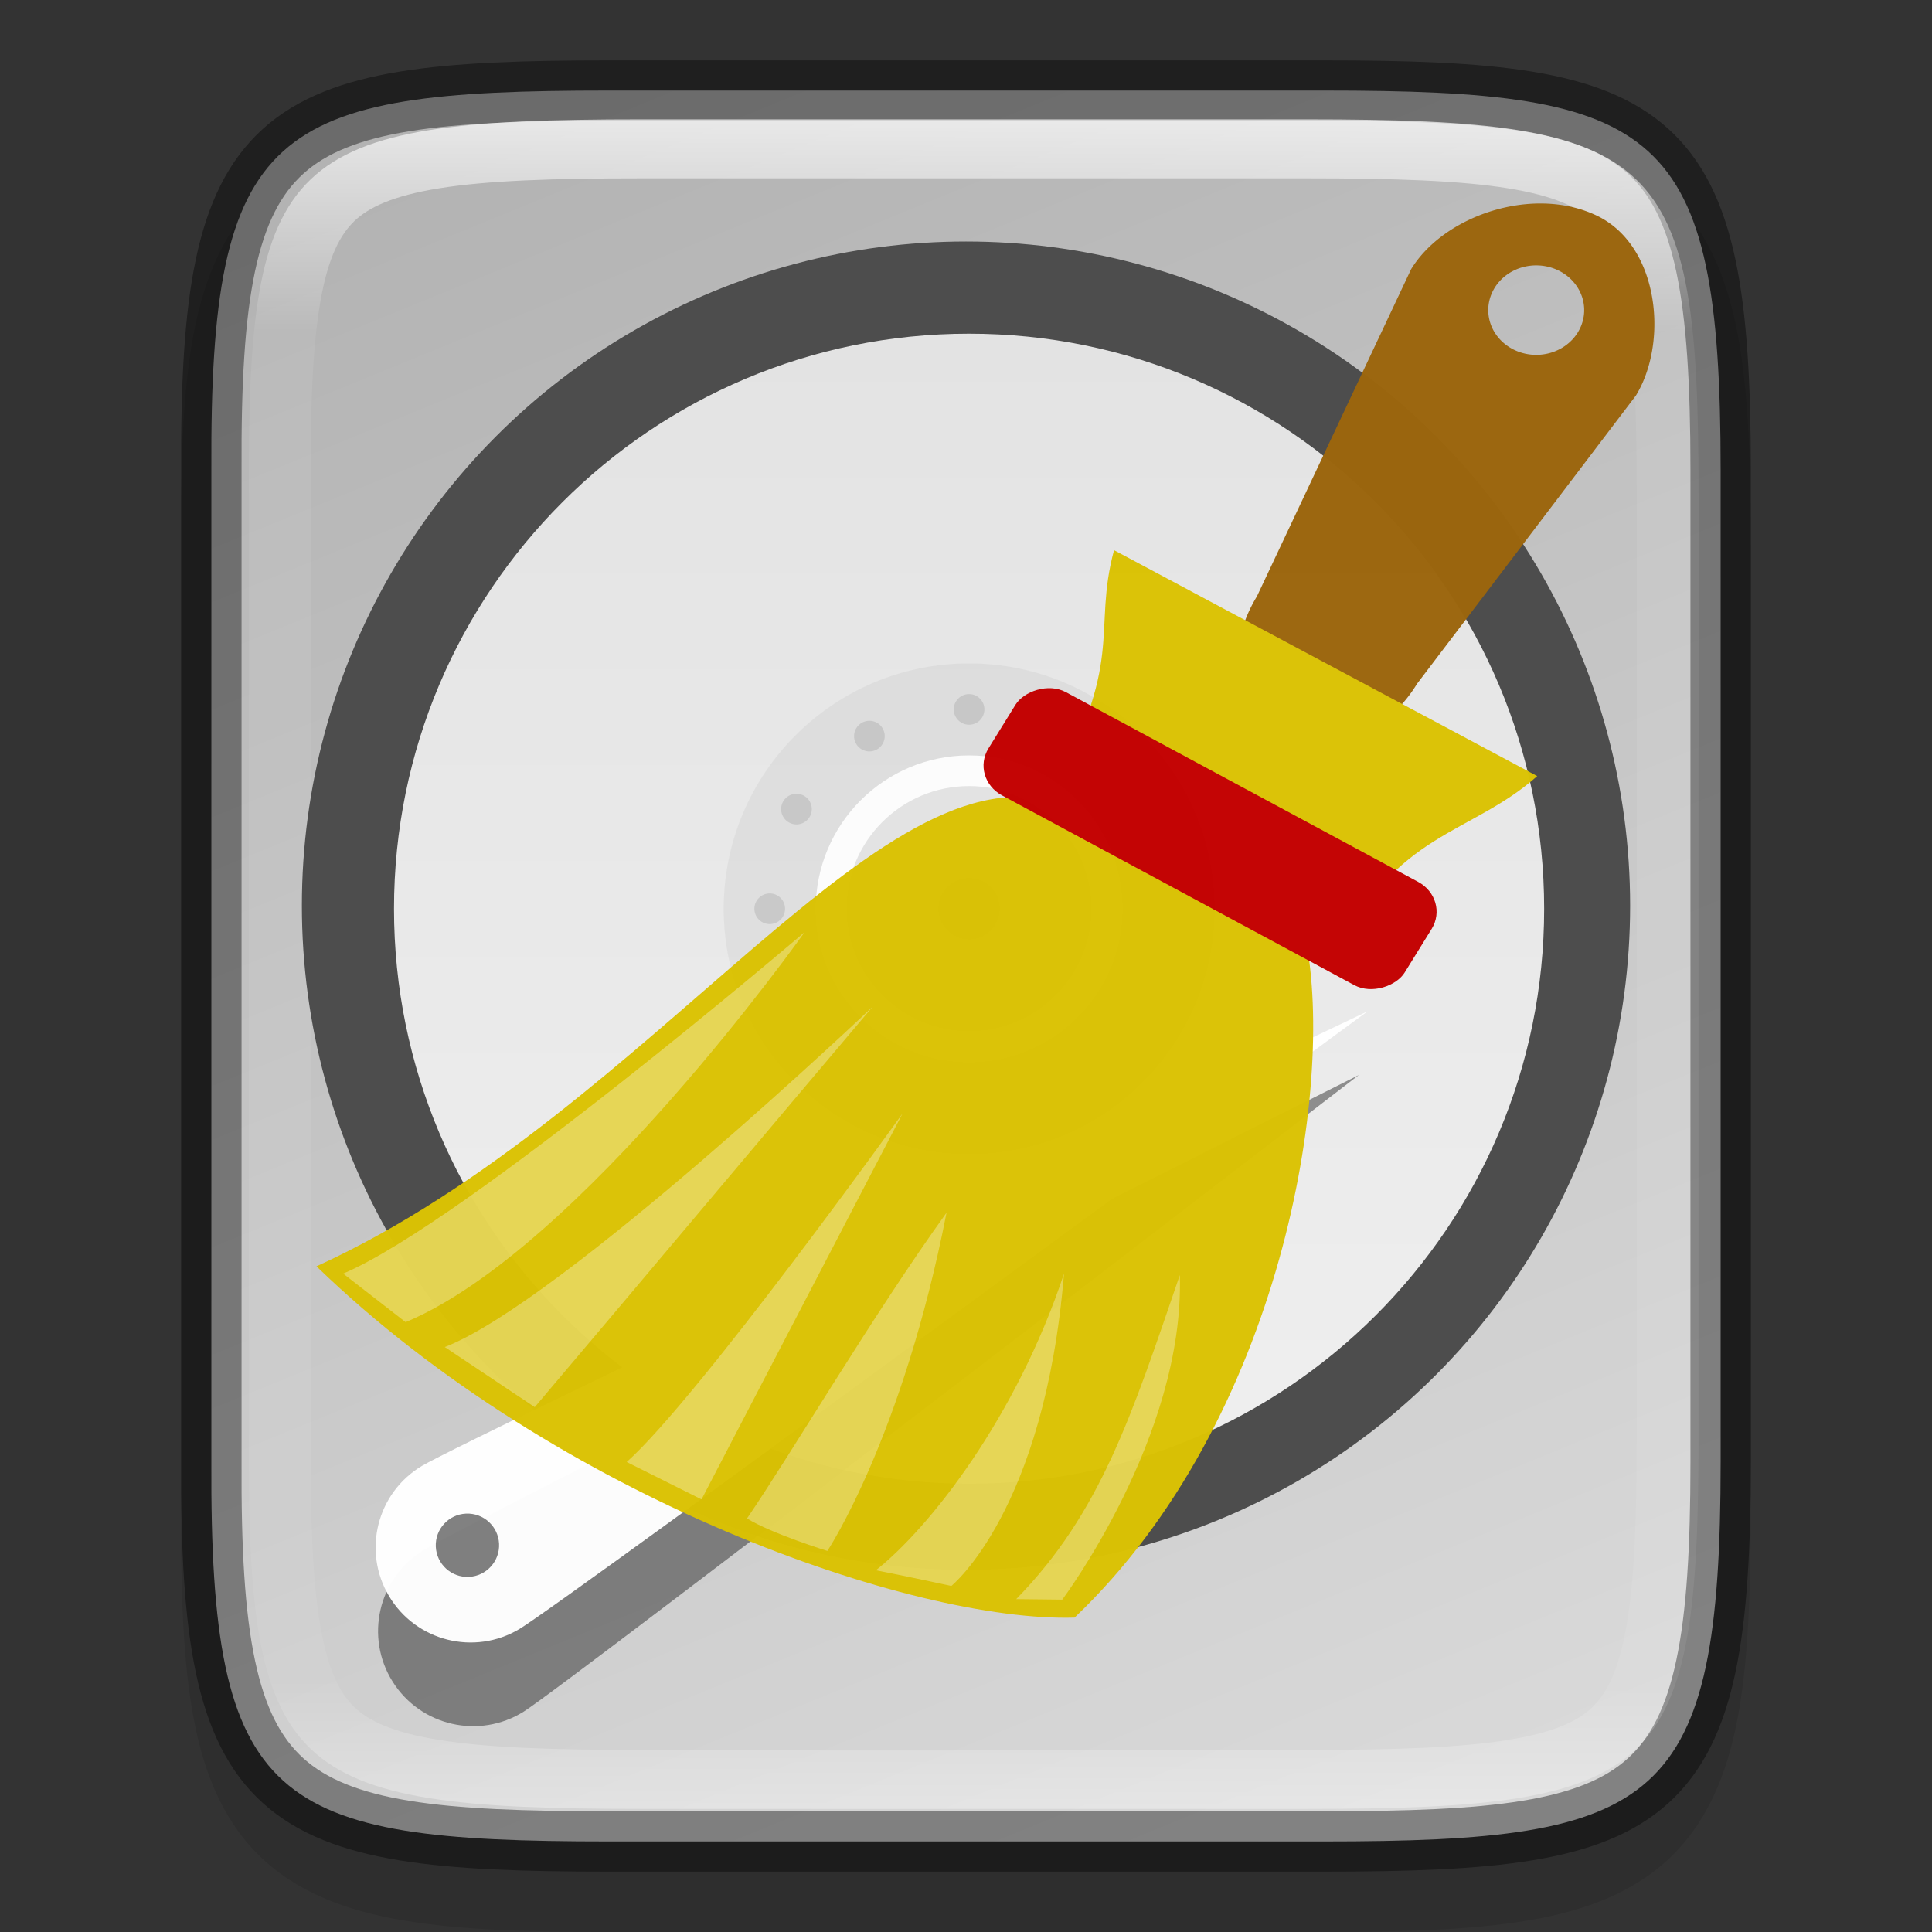 <svg width="32" height="32" version="1" xmlns="http://www.w3.org/2000/svg" xmlns:xlink="http://www.w3.org/1999/xlink">
 <rect width="100%" height="100%" fill="#333333" stroke="none"/>
 <defs>
  <linearGradient id="linearGradient3257" x1="330.08" x2="341.93" y1="133.5" y2="162.5" gradientTransform="translate(-320,-132)" gradientUnits="userSpaceOnUse">
   <stop stop-color="#b3b3b3" offset="0"/>
   <stop stop-color="#d9d9d9" offset="1"/>
  </linearGradient>
  <linearGradient id="linearGradient1004-8" x1="344" x2="344" y1="62" y2="106" gradientUnits="userSpaceOnUse">
   <stop stop-color="#fff" offset="0"/>
   <stop stop-color="#fff" stop-opacity=".098" offset=".125"/>
   <stop stop-color="#fff" stop-opacity=".098" offset=".925"/>
   <stop stop-color="#fff" stop-opacity=".498" offset="1"/>
  </linearGradient>
  <clipPath id="clipPath994-1">
   <path d="m335.73 62c-8.824 0-9.774 0.906-9.73 9.748v12.252 12.252c-0.043 8.842 0.906 9.748 9.73 9.748h16.539c8.824 0 9.73-0.906 9.73-9.748v-12.252-12.252c0-8.842-0.906-9.748-9.73-9.748z" color="#000000" fill="#cdcdcd"/>
  </clipPath>
  <linearGradient id="linearGradient2533" x1="77" x2="227" y1="156" y2="156" gradientTransform="rotate(90,152,156)" gradientUnits="userSpaceOnUse">
   <stop stop-color="#e6e6e6" offset="0"/>
   <stop stop-color="#f2f2f2" offset="1"/>
  </linearGradient>
  <linearGradient id="linearGradient832" x1="-3.701" x2="8.925" y1="43.91" y2="51.547" gradientTransform="matrix(7.313 0 0 7.317 -843.24 -647.14)" gradientUnits="userSpaceOnUse">
   <stop stop-color="#c17d10" offset="0"/>
   <stop stop-color="#9b650c" offset="1"/>
  </linearGradient>
  <radialGradient id="radialGradient834" cx="20.764" cy="19.541" r="14.8" gradientTransform="matrix(-2.811 -1.355 -3.531 7.333 -129.12 94.034)" gradientUnits="userSpaceOnUse">
   <stop stop-color="#fef088" offset="0"/>
   <stop stop-color="#fde63a" offset=".5"/>
   <stop stop-color="#dac203" offset="1"/>
  </radialGradient>
  <linearGradient id="linearGradient836" x1="9.105" x2="10.147" y1="38.828" y2="30.141" gradientTransform="matrix(-5.418 -3.13 -4.989 8.646 -39.872 20.358)" gradientUnits="userSpaceOnUse" xlink:href="#linearGradient5739"/>
  <linearGradient id="linearGradient5739">
   <stop stop-color="#c4a000" offset="0"/>
   <stop stop-color="#c4a000" stop-opacity="0" offset="1"/>
  </linearGradient>
  <linearGradient id="linearGradient838" x1="19.616" x2="18.486" y1="39.253" y2="29.909" gradientTransform="matrix(-5.418 -3.13 -4.992 8.651 -39.683 20.03)" gradientUnits="userSpaceOnUse" xlink:href="#linearGradient5739"/>
  <linearGradient id="linearGradient840" x1="15.097" x2="14.045" y1="36.968" y2="29" gradientTransform="matrix(-5.418 -3.13 -5.276 9.144 -14.59 8.409)" gradientUnits="userSpaceOnUse" xlink:href="#linearGradient5739"/>
  <linearGradient id="linearGradient842" x1="14.045" x2="14.045" y1="37.576" y2="29" gradientTransform="matrix(-5.418 -3.13 -5.013 8.687 -57.893 8.344)" gradientUnits="userSpaceOnUse" xlink:href="#linearGradient5739"/>
  <linearGradient id="linearGradient844" x1="16.929" x2="14.045" y1="34.011" y2="29" gradientTransform="matrix(-5.418 -3.13 -5.389 9.339 -26.232 -8.97)" gradientUnits="userSpaceOnUse" xlink:href="#linearGradient5739"/>
  <linearGradient id="linearGradient846" x1="11.997" x2="17.774" y1="19.592" y2="16.235" gradientTransform="matrix(-6.349 0 0 6.296 -136 77.22)" gradientUnits="userSpaceOnUse">
   <stop stop-color="#dac203" offset="0"/>
   <stop stop-color="#fdec69" offset=".5"/>
   <stop stop-color="#fdef7e" offset="1"/>
  </linearGradient>
  <linearGradient id="linearGradient848" x1="10.615" x2="2.007" y1="28.123" y2="27.235" gradientTransform="matrix(7.362 -.002 -.002 7.364 75.412 103.46)" gradientUnits="userSpaceOnUse">
   <stop stop-color="#b30000" offset="0"/>
   <stop stop-color="#ff5c5c" offset=".5"/>
   <stop stop-color="#c30000" offset="1"/>
  </linearGradient>
 </defs>
 <path d="m10.193 2c-1.421 0-2.549 0.031-3.506 0.191-0.957 0.161-1.792 0.473-2.412 1.092s-0.936 1.456-1.096 2.414c-0.159 0.958-0.187 2.087-0.18 3.512v7.791 7.797c-7e-3 1.421 0.021 2.55 0.18 3.506 0.159 0.958 0.475 1.795 1.096 2.414s1.455 0.931 2.412 1.092c0.957 0.161 2.085 0.191 3.506 0.191h11.615c1.421 0 2.547-0.031 3.502-0.191 0.955-0.161 1.788-0.474 2.406-1.094 0.618-0.62 0.931-1.454 1.092-2.41 0.16-0.957 0.191-2.084 0.191-3.508v-7.797-7.797c0-1.424-0.031-2.551-0.191-3.508-0.16-0.957-0.473-1.791-1.092-2.41-0.618-0.62-1.451-0.933-2.406-1.094-0.955-0.161-2.081-0.191-3.502-0.191z" color="#000000" color-rendering="auto" dominant-baseline="auto" image-rendering="auto" opacity=".1" shape-rendering="auto" solid-color="#000000" style="font-feature-settings:normal;font-variant-alternates:normal;font-variant-caps:normal;font-variant-ligatures:normal;font-variant-numeric:normal;font-variant-position:normal;isolation:auto;mix-blend-mode:normal;shape-padding:0;text-decoration-color:#000000;text-decoration-line:none;text-decoration-style:solid;text-indent:0;text-orientation:mixed;text-transform:none;white-space:normal"/>
 <path d="m10.075 1.5c-5.562 0-6.604 0.584-6.574 6.282v8.218 8.218c-0.029 5.698 1.013 6.282 6.574 6.282h11.85c5.56 0 6.574-0.584 6.574-6.282v-8.218-8.218c0-5.698-1.014-6.282-6.574-6.282z" color="#000000" fill="url(#linearGradient3257)"/>
 <path d="m10.075 1.5c-5.562 0-6.604 0.584-6.574 6.282v8.218 8.218c-0.029 5.698 1.013 6.282 6.574 6.282h11.85c5.56 0 6.574-0.584 6.574-6.282v-8.218-8.218c0-5.698-1.014-6.282-6.574-6.282z" color="#000000" fill="none" opacity=".4" stroke="#000"/>
 <path transform="matrix(.667 0 0 .636 -213.32 -37.455)" d="m335.73 62c-8.824 0-9.774 0.906-9.73 9.748v12.252 12.252c-0.043 8.842 0.906 9.748 9.73 9.748h16.539c8.824 0 9.73-0.906 9.73-9.748v-12.252-12.252c0-8.842-0.906-9.748-9.73-9.748z" clip-path="url(#clipPath994-1)" color="#000000" fill="none" opacity=".7" stroke="url(#linearGradient1004-8)" stroke-width="3.071"/>
 <circle cx="16" cy="15" r="11" color="#000000" fill="#4d4d4d"/>
 <g transform="matrix(.127 0 0 .127 -3.253 -4.76)" enable-background="new" opacity=".98" stroke-width="7.895">
  <path d="m152 231c-41.421 0-75-33.579-75-75s33.579-75 75-75 75 33.579 75 75-33.579 75-75 75z" enable-background="new" fill="url(#linearGradient2533)" opacity="1"/>
  <ellipse cx="152" cy="156" rx="32" ry="32" enable-background="new" opacity=".05"/>
  <ellipse cx="152" cy="156" rx="20" ry="20" enable-background="new" fill="#fff" opacity="1"/>
  <g opacity=".1" stroke-width="7.895">
   <circle transform="rotate(-30)" cx="53.636" cy="185.1" r="2" opacity="1"/>
   <circle transform="rotate(-30)" cx="53.636" cy="237.1" r="2" opacity="1"/>
   <circle transform="rotate(-60)" cx="-59.1" cy="183.64" r="2" opacity="1"/>
   <circle transform="rotate(-60)" cx="-59.1" cy="235.64" r="2" opacity="1"/>
   <circle transform="rotate(-90)" cx="-156" cy="126" r="2" opacity="1"/>
   <circle transform="rotate(-90)" cx="-156" cy="178" r="2" opacity="1"/>
   <circle transform="rotate(240)" cx="-211.1" cy="27.636" r="2" opacity="1"/>
   <circle transform="rotate(240)" cx="-211.1" cy="79.636" r="2" opacity="1"/>
   <circle transform="rotate(210 152 156)" cx="152" cy="130" r="2" enable-background="new" opacity="1"/>
   <circle transform="rotate(210 152 156)" cx="152" cy="182" r="2" enable-background="new" opacity="1"/>
   <circle transform="scale(-1)" cx="-152" cy="-182" r="2" opacity="1"/>
   <circle transform="scale(-1)" cx="-152" cy="-130" r="2" opacity="1"/>
  </g>
  <ellipse cx="152" cy="156" rx="16" ry="16" enable-background="new" opacity=".1"/>
  <ellipse cx="152" cy="156" rx="4" ry="4" enable-background="new" fill="#888" opacity="1"/>
 </g>
 <g transform="matrix(.124 -.043 .043 .124 -33.205 13.959)" enable-background="new" opacity=".4" stroke-width="7.611">
  <path d="m391.48 166.76s-119.46 39.891-125.92 41.382c-6.458 1.491-12.901-2.536-14.392-8.993-1.491-6.458 2.536-12.901 8.993-14.392 6.458-1.491 131.32-17.997 131.32-17.997z" enable-background="new" opacity="1"/>
  <circle cx="265.25" cy="191.08" r="4" enable-background="new" opacity="1"/>
 </g>
 <g transform="matrix(.131 -.006 .006 .131 -28.152 2.154)" enable-background="new" opacity=".98" stroke-width="7.611">
  <path d="m381.92 128.91s-104.76 69.904-110.6 73.041c-5.838 3.136-13.114 0.946-16.25-4.892s-0.946-13.114 4.892-16.25c5.838-3.136 121.96-51.899 121.96-51.899z" enable-background="new" fill="#fff" opacity="1"/>
  <circle cx="265.25" cy="191.08" r="4" enable-background="new" fill="#808080" opacity="1"/>
 </g>
 <g transform="matrix(.715 0 0 .667 -12.685 -157.08)" enable-background="new" opacity=".98" stroke-width="7.315">
  <g transform="translate(49.004 7.315)">
   <path transform="matrix(.265 0 0 .265 0 229.27)" d="m17.096 14.99c-4.672-0.161-9.567 2.385-11.715 6.152l-13.482 30.664c-2.864 5.024-2.048 10.893 1.83 13.16 3.878 2.267 9.306 0.049 12.17-4.975l19.135-27.014c2.864-5.024 2.033-14.088-3.449-16.871-1.398-0.71-2.931-1.064-4.488-1.117zm-0.74 5.793a4.193 4.193 0 0 1 4.012 3.107 4.193 4.193 0 0 1-2.965 5.135 4.193 4.193 0 0 1-5.135-2.965 4.193 4.193 0 0 1 2.965-5.135 4.193 4.193 0 0 1 1.123-0.143z" fill="url(#linearGradient832)" fill-rule="evenodd" stroke-width="7.315"/>
   <path d="m-1.016 251.51c0.68 3.667-0.542 11.935-5.354 16.846-3.718 0.121-11.967-2.924-17.562-8.723 7.901-3.864 13.29-13.45 17.481-11.362z" fill="url(#radialGradient834)" fill-rule="evenodd" stroke-width="7.315"/>
   <path d="m-2.349 252.85c-2.009 5.364-2.13 10.939-6.145 15.329" fill="none" stroke="url(#linearGradient836)" stroke-linecap="round" stroke-width="6.257"/>
   <path d="m-8.773 251.06c-0.741-0.641-4.919 5.207-12.83 10.592" fill="none" stroke="url(#linearGradient838)" stroke-linecap="round" stroke-width="6.257"/>
   <path d="m-3.781 251.57c-3.175 4.574-2.535 10.628-7.562 15.467" fill="none" stroke="url(#linearGradient840)" stroke-linecap="round" stroke-width="6.257"/>
   <path d="m-8.034 251.49s-6.994 11.182-9.565 12.921" fill="none" stroke="url(#linearGradient842)" stroke-linecap="round" stroke-width="6.257"/>
   <path d="m-4.883 251c-2.949 2.495-7.444 12.115-9.675 14.951" fill="none" stroke="url(#linearGradient844)" stroke-linecap="round" stroke-width="6.257"/>
   <path d="m4.348 247.46-9.804-5.611c-0.512 2.038 0.292 2.772-1.536 6.114l6.766 3.872c1.243-2.975 3.049-2.917 4.574-4.376z" fill="url(#linearGradient846)" fill-rule="evenodd" stroke-width="7.315"/>
   <rect transform="matrix(-.866 -.5 -.5 .866 0 0)" x="-127.28" y="215.79" width="11.133" height="2.96" rx=".855" ry=".855" fill="url(#linearGradient848)" fill-rule="evenodd" stroke-width="7.315"/>
   <path d="m-12.097 266.7s-1.289-0.428-1.861-0.806c1.058-1.663 2.911-5.043 4.622-7.593-1.021 5.595-2.76 8.398-2.76 8.398z" fill="#fff" fill-rule="evenodd" opacity=".317" stroke-width="7.315"/>
   <path d="m-15.012 265.42-1.733-0.928c1.663-1.588 6.389-8.653 6.389-8.653z" fill="#fff" fill-rule="evenodd" opacity=".317" stroke-width="7.315"/>
   <path d="m-18.875 263.13-2.084-1.492c2.722-1.134 9.911-8.452 9.911-8.452-2.038 2.576-5.789 7.367-7.827 9.943z" fill="#fff" fill-rule="evenodd" opacity=".317" stroke-width="7.315"/>
   <path d="m-21.865 261.02-1.448-1.206c2.835-1.285 10.689-8.479 10.689-8.479s-5.196 7.87-9.241 9.684z" fill="#fff" fill-rule="evenodd" opacity=".317" stroke-width="7.315"/>
   <path d="m-9.224 267.57s-1.024-0.239-1.748-0.39c1.248-1.058 3.252-3.796 4.357-7.366-0.454 5.897-2.609 7.755-2.609 7.755z" fill="#fff" fill-rule="evenodd" opacity=".317" stroke-width="7.315"/>
   <path d="m-6.654 267.91-1.068-0.013c1.966-2.155 2.684-4.59 3.79-8.046 0.113 4.007-2.723 8.058-2.723 8.058z" fill="#fff" fill-rule="evenodd" opacity=".317" stroke-width="7.315"/>
  </g>
 </g>
</svg>

